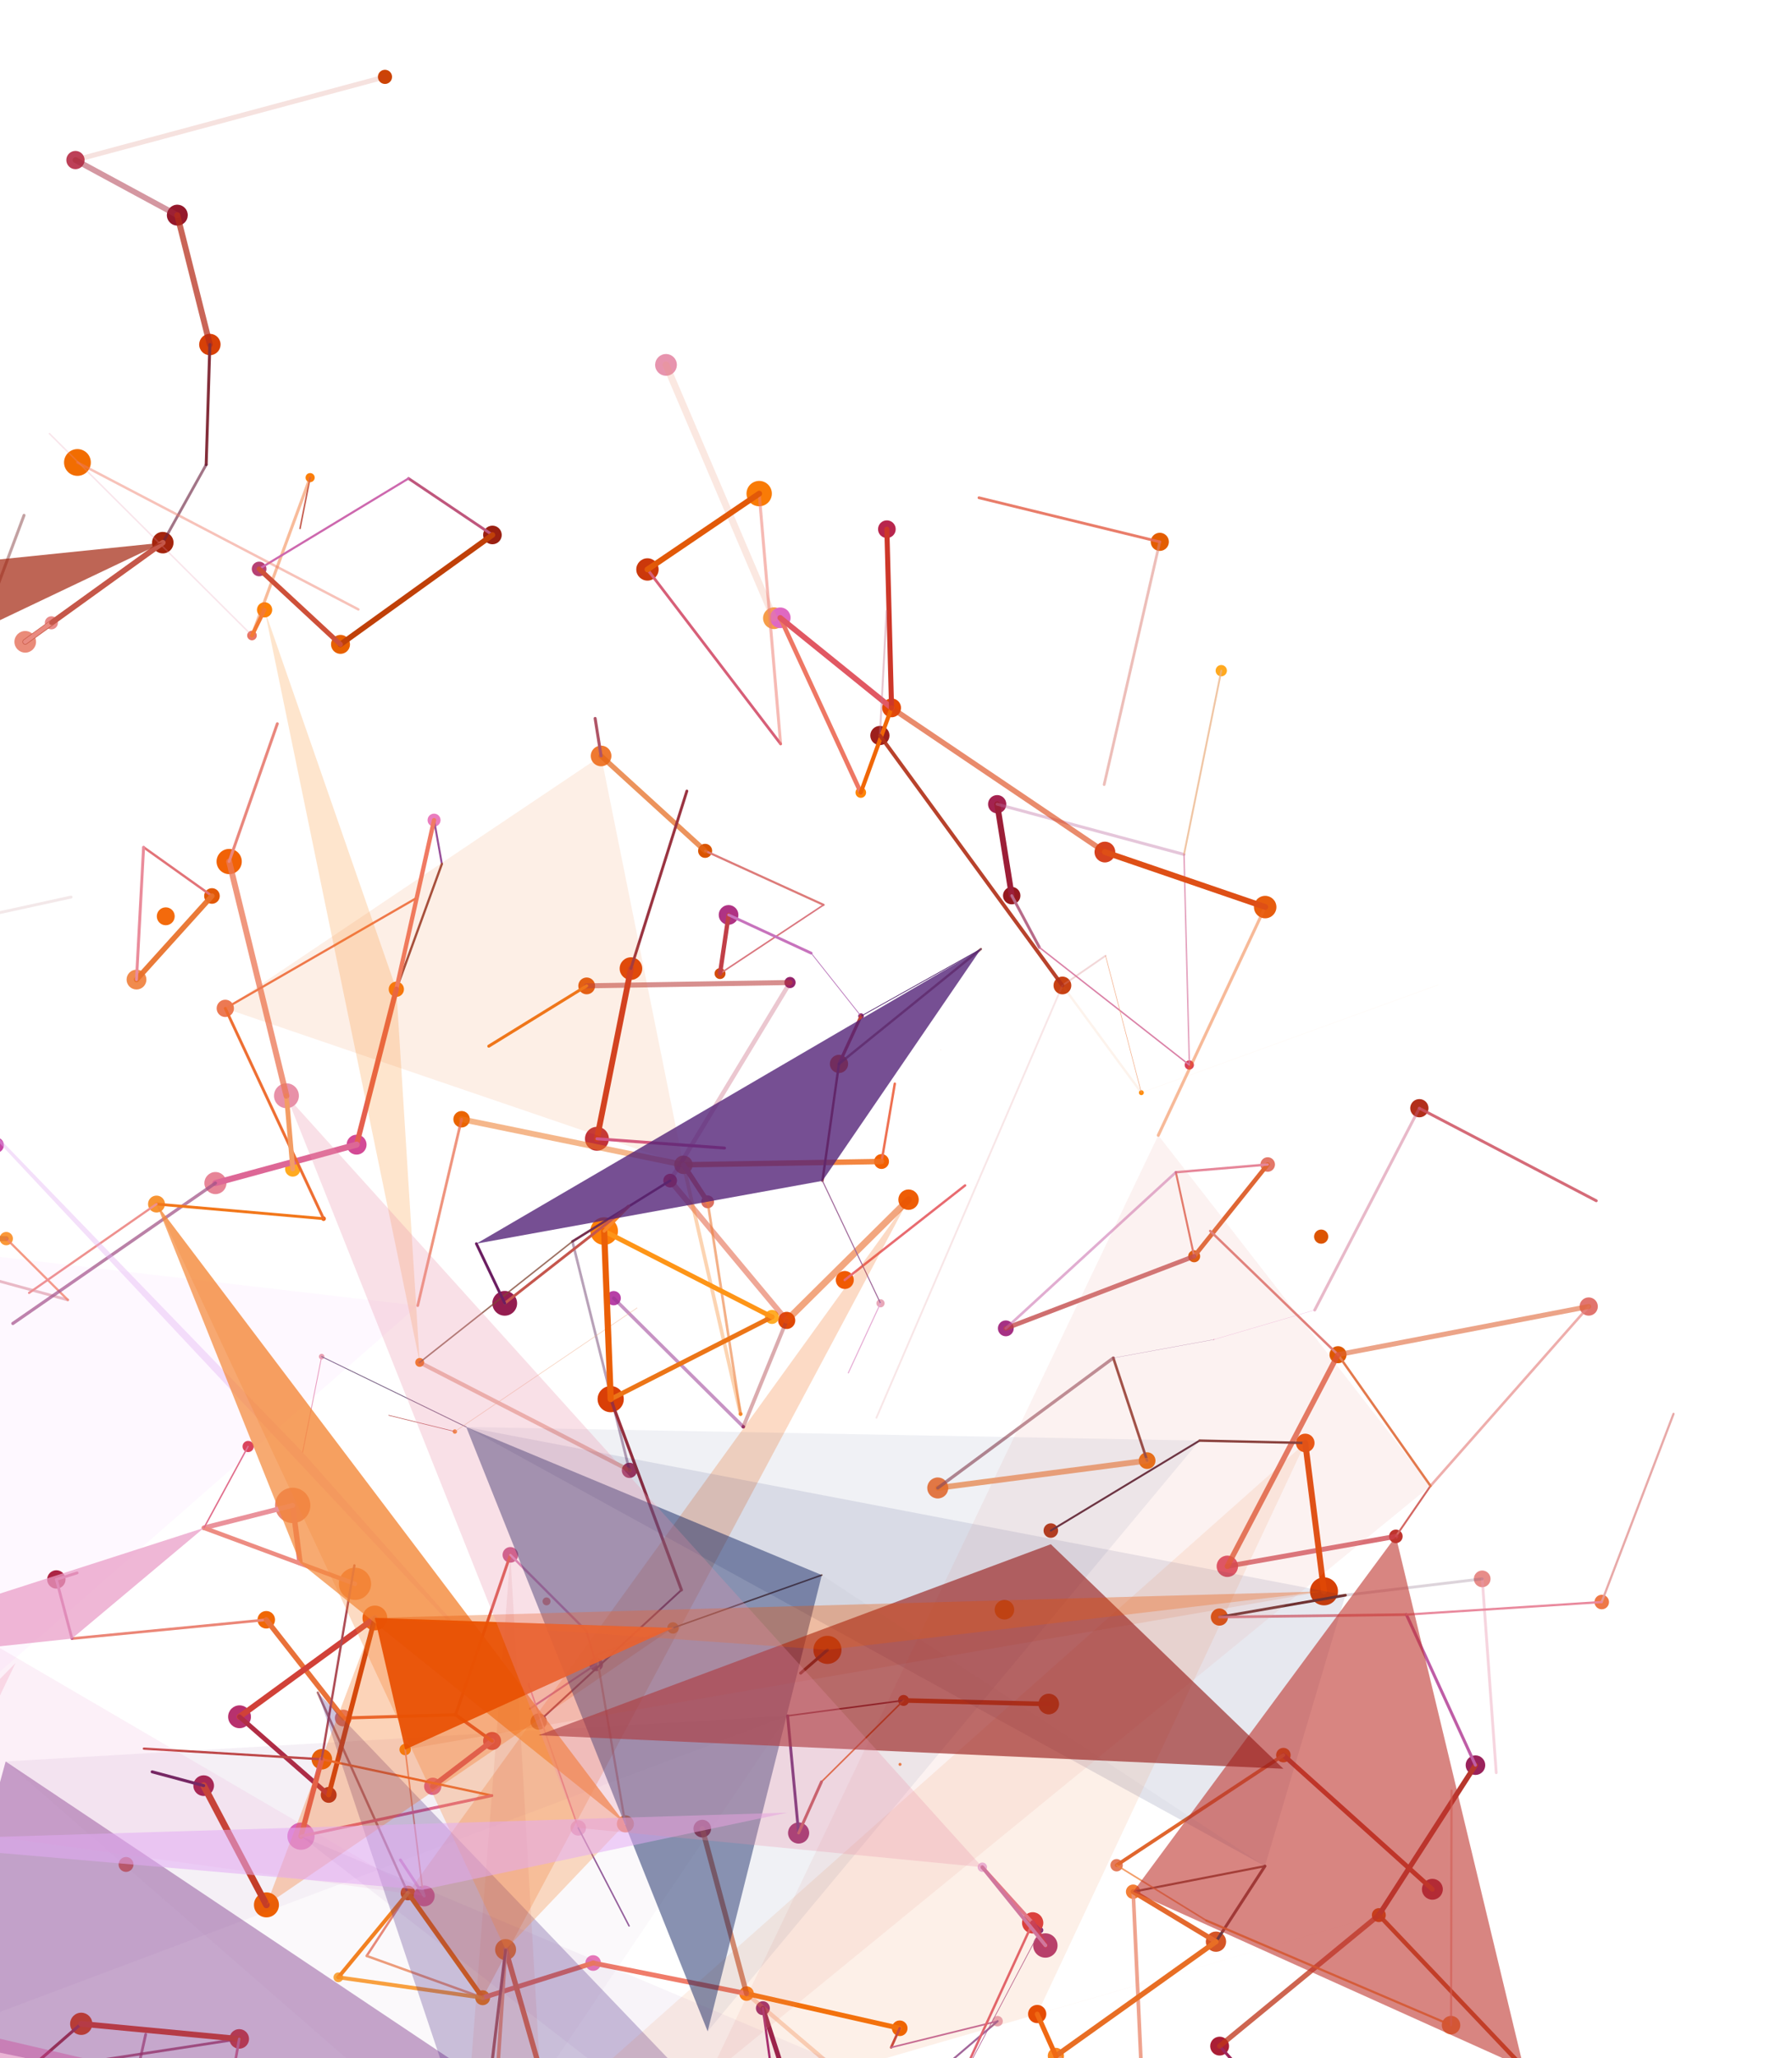 <?xml version="1.0" encoding="UTF-8"?><svg id="Layer_2" xmlns="http://www.w3.org/2000/svg" xmlns:xlink="http://www.w3.org/1999/xlink" viewBox="0 0 298.28 342.48"><defs><style>.cls-1{stroke:#f77102;stroke-width:.79px;}.cls-1,.cls-2,.cls-3,.cls-4,.cls-5,.cls-6,.cls-7,.cls-8,.cls-9,.cls-10,.cls-11,.cls-12,.cls-13,.cls-14,.cls-15,.cls-16,.cls-17,.cls-18,.cls-19,.cls-20,.cls-21,.cls-22,.cls-23,.cls-24,.cls-25,.cls-26,.cls-27,.cls-28,.cls-29,.cls-30,.cls-31,.cls-32,.cls-33,.cls-34,.cls-35,.cls-36,.cls-37,.cls-38,.cls-39,.cls-40,.cls-41,.cls-42,.cls-43,.cls-44,.cls-45,.cls-46,.cls-47,.cls-48,.cls-49,.cls-50,.cls-51,.cls-52,.cls-53,.cls-54,.cls-55,.cls-56,.cls-57,.cls-58,.cls-59,.cls-60,.cls-61,.cls-62,.cls-63,.cls-64,.cls-65,.cls-66,.cls-67,.cls-68,.cls-69,.cls-70,.cls-71,.cls-72,.cls-73,.cls-74,.cls-75,.cls-76,.cls-77,.cls-78,.cls-79,.cls-80,.cls-81,.cls-82,.cls-83,.cls-84,.cls-85,.cls-86,.cls-87,.cls-88,.cls-89,.cls-90,.cls-91,.cls-92,.cls-93,.cls-94,.cls-95,.cls-96,.cls-97,.cls-98,.cls-99,.cls-100,.cls-101,.cls-102,.cls-103,.cls-104,.cls-105,.cls-106,.cls-107,.cls-108,.cls-109,.cls-110,.cls-111,.cls-112,.cls-113,.cls-114,.cls-115,.cls-116,.cls-117,.cls-118,.cls-119,.cls-120,.cls-121,.cls-122,.cls-123,.cls-124,.cls-125,.cls-126,.cls-127,.cls-128,.cls-129,.cls-130,.cls-131,.cls-132,.cls-133,.cls-134,.cls-135,.cls-136,.cls-137,.cls-138,.cls-139,.cls-140,.cls-141,.cls-142,.cls-143,.cls-144,.cls-145,.cls-146,.cls-147,.cls-148,.cls-149,.cls-150,.cls-151,.cls-152,.cls-153,.cls-154,.cls-155,.cls-156,.cls-157,.cls-158,.cls-159,.cls-160,.cls-161,.cls-162,.cls-163,.cls-164,.cls-165,.cls-166,.cls-167,.cls-168,.cls-169,.cls-170,.cls-171,.cls-172,.cls-173,.cls-174,.cls-175,.cls-176,.cls-177,.cls-178,.cls-179,.cls-180,.cls-181,.cls-182,.cls-183,.cls-184,.cls-185,.cls-186,.cls-187,.cls-188,.cls-189,.cls-190,.cls-191,.cls-192,.cls-193,.cls-194,.cls-195,.cls-196,.cls-197,.cls-198,.cls-199,.cls-200,.cls-201,.cls-202,.cls-203,.cls-204,.cls-205,.cls-206,.cls-207,.cls-208,.cls-209,.cls-210,.cls-211,.cls-212,.cls-213,.cls-214,.cls-215,.cls-216,.cls-217,.cls-218,.cls-219,.cls-220,.cls-221,.cls-222,.cls-223,.cls-224,.cls-225,.cls-226,.cls-227,.cls-228,.cls-229{fill:none;}.cls-1,.cls-2,.cls-3,.cls-4,.cls-5,.cls-6,.cls-7,.cls-8,.cls-9,.cls-10,.cls-11,.cls-12,.cls-13,.cls-14,.cls-15,.cls-16,.cls-17,.cls-18,.cls-19,.cls-20,.cls-21,.cls-22,.cls-23,.cls-24,.cls-25,.cls-26,.cls-27,.cls-28,.cls-29,.cls-30,.cls-31,.cls-32,.cls-33,.cls-34,.cls-35,.cls-36,.cls-37,.cls-38,.cls-39,.cls-40,.cls-41,.cls-42,.cls-43,.cls-44,.cls-45,.cls-46,.cls-47,.cls-48,.cls-49,.cls-50,.cls-51,.cls-52,.cls-53,.cls-54,.cls-55,.cls-56,.cls-57,.cls-58,.cls-59,.cls-60,.cls-61,.cls-62,.cls-63,.cls-64,.cls-65,.cls-66,.cls-67,.cls-68,.cls-69,.cls-70,.cls-71,.cls-72,.cls-73,.cls-74,.cls-75,.cls-76,.cls-77,.cls-78,.cls-79,.cls-80,.cls-81,.cls-82,.cls-83,.cls-84,.cls-85,.cls-86,.cls-87,.cls-88,.cls-89,.cls-90,.cls-91,.cls-92,.cls-93,.cls-94,.cls-95,.cls-96,.cls-97,.cls-98,.cls-99,.cls-100,.cls-101,.cls-102,.cls-103,.cls-104,.cls-105,.cls-106,.cls-107,.cls-108,.cls-109,.cls-110,.cls-111,.cls-112,.cls-113,.cls-114,.cls-115,.cls-116,.cls-117,.cls-118,.cls-119,.cls-120,.cls-121,.cls-122,.cls-123,.cls-124,.cls-125,.cls-126,.cls-127,.cls-128,.cls-129,.cls-130,.cls-131,.cls-132,.cls-133,.cls-134,.cls-135,.cls-136,.cls-137,.cls-138,.cls-139,.cls-140,.cls-141,.cls-142,.cls-143,.cls-144,.cls-145,.cls-146,.cls-147,.cls-148,.cls-149,.cls-150,.cls-151,.cls-152,.cls-153,.cls-154,.cls-155,.cls-156,.cls-157,.cls-158,.cls-160,.cls-161,.cls-162,.cls-163,.cls-164,.cls-165,.cls-166,.cls-167,.cls-168,.cls-169,.cls-170,.cls-171,.cls-172,.cls-173,.cls-174,.cls-175,.cls-176,.cls-177,.cls-178,.cls-179,.cls-180,.cls-181,.cls-182,.cls-183,.cls-184,.cls-185,.cls-186,.cls-187,.cls-188,.cls-189,.cls-190,.cls-191,.cls-192,.cls-193,.cls-194,.cls-195,.cls-196,.cls-197,.cls-198,.cls-199,.cls-200,.cls-201,.cls-202,.cls-203,.cls-204,.cls-205,.cls-206,.cls-207,.cls-208,.cls-209,.cls-210,.cls-211,.cls-212,.cls-213,.cls-214,.cls-215,.cls-216,.cls-217,.cls-218,.cls-219,.cls-220,.cls-221,.cls-222,.cls-223,.cls-224,.cls-225,.cls-226,.cls-227,.cls-228,.cls-229{stroke-linecap:round;}.cls-230{fill:#c74113;}.cls-231{fill:#d74007;}.cls-232{fill:#a31d45;}.cls-2{stroke:#ee7764;}.cls-2,.cls-34{stroke-width:.74px;}.cls-233{fill:#df67be;}.cls-234{fill:#d54d00;}.cls-3{stroke:rgba(233,136,156,.99);}.cls-3,.cls-113,.cls-161,.cls-198{stroke-width:.37px;}.cls-4{stroke:#c04008;}.cls-4,.cls-98{stroke-width:.92px;}.cls-5{stroke:rgba(221,133,123,.53);}.cls-5,.cls-35,.cls-71,.cls-79,.cls-139,.cls-146,.cls-147,.cls-186,.cls-207,.cls-212{stroke-width:.46px;}.cls-235{fill:#b8264d;}.cls-6{stroke:#ba413a;stroke-width:.52px;}.cls-236{fill:#ff8a0b;}.cls-7{stroke:#f06913;}.cls-7,.cls-53,.cls-226{stroke-width:.81px;}.cls-237{fill:#94182b;}.cls-8{stroke:#9e4b3e;}.cls-8,.cls-48,.cls-116,.cls-228{stroke-width:.38px;}.cls-238{fill:#941d50;}.cls-239{fill:#d6421f;}.cls-240{fill:#f97b06;}.cls-9{stroke:rgba(161,83,134,.73);}.cls-9,.cls-101{stroke-width:.53px;}.cls-10{stroke:rgba(191,53,26,.76);stroke-width:.85px;}.cls-11{stroke:rgba(169,55,63,.42);stroke-width:.62px;}.cls-12{stroke:#ea8c79;}.cls-12,.cls-83,.cls-118{stroke-width:.39px;}.cls-13{stroke:#e8683b;stroke-width:.52px;}.cls-241{fill:#d95400;}.cls-242{fill:rgba(241,95,2,.23);}.cls-243{fill:#ec7953;}.cls-244{fill:#eb8871;}.cls-14{stroke:#9f3f3b;}.cls-14,.cls-39,.cls-62,.cls-115,.cls-144,.cls-156,.cls-177,.cls-190,.cls-191{stroke-width:.4px;}.cls-15{stroke:rgba(252,150,33,.86);stroke-width:.65px;}.cls-16{stroke:rgba(129,70,53,.77);}.cls-16,.cls-31,.cls-87,.cls-105,.cls-109,.cls-150,.cls-227{stroke-width:.25px;}.cls-17{stroke:#dd7b79;}.cls-17,.cls-37,.cls-59{stroke-width:.36px;}.cls-18{stroke:rgba(236,121,87,.77);stroke-width:.98px;}.cls-19{stroke:#9d6497;}.cls-19,.cls-179{stroke-width:.17px;}.cls-20{stroke:#ec7517;}.cls-20,.cls-65,.cls-201{stroke-width:.78px;}.cls-245{fill:#98191e;}.cls-21{stroke:#7a352e;}.cls-21,.cls-166{stroke-width:.45px;}.cls-22{stroke:#d36762;}.cls-22,.cls-204{stroke-width:.32px;}.cls-23{stroke:#e57b52;stroke-width:.83px;}.cls-246{fill:#e34805;}.cls-24{stroke:rgba(94,43,95,.44);stroke-width:.43px;}.cls-25{stroke:#c85659;}.cls-25,.cls-46,.cls-47,.cls-80,.cls-136,.cls-219{stroke-width:.48px;}.cls-247{fill:#ea7787;}.cls-26{stroke:#cf3b1f;}.cls-26,.cls-152{stroke-width:.97px;}.cls-27{stroke:#e06d8b;}.cls-27,.cls-50,.cls-76{stroke-width:.24px;}.cls-28{stroke:#e7642b;}.cls-28,.cls-148{stroke-width:.26px;}.cls-248{fill:#e88a88;}.cls-249{fill:#da4059;}.cls-250{fill:#fb8723;}.cls-29{stroke:rgba(242,121,54,.5);stroke-width:.5px;}.cls-30{stroke:#e97139;stroke-width:.87px;}.cls-31{stroke:rgba(229,149,171,.24);}.cls-32{stroke:#d94806;stroke-width:.76px;}.cls-251{fill:#be342d;}.cls-33{stroke:rgba(220,69,18,.62);stroke-width:.9px;}.cls-34{stroke:#e98a80;}.cls-35{stroke:#6b1e61;}.cls-36{stroke:#c5574a;stroke-width:.73px;}.cls-37{stroke:#cd68ae;}.cls-38{stroke:#e690d0;}.cls-38,.cls-173{stroke-width:.03px;}.cls-39{stroke:#762f4e;}.cls-252{fill:#892674;}.cls-253{fill:#b7316e;}.cls-254{fill:#f05b01;}.cls-40{stroke:rgba(238,129,117,.54);}.cls-40,.cls-60,.cls-70,.cls-107,.cls-117,.cls-128,.cls-155,.cls-171,.cls-188{stroke-width:.5px;}.cls-41{stroke:rgba(149,31,79,1);stroke-width:.79px;}.cls-42{stroke:#7a1e46;}.cls-42,.cls-54{stroke-width:.32px;}.cls-255{fill:#74267a;}.cls-43{stroke:rgba(237,122,103,.46);stroke-width:.41px;}.cls-44{stroke:#e25908;stroke-width:.96px;}.cls-256{fill:rgba(239,121,48,.12);}.cls-45{stroke:rgba(149,79,93,.66);stroke-width:.53px;}.cls-257{fill:rgba(252,129,5,.2);}.cls-46{stroke:#e9877d;}.cls-258{fill:#971c19;}.cls-47{stroke:#6d2573;}.cls-48{stroke:#c34a45;}.cls-49{stroke:rgba(230,82,5,.51);}.cls-49,.cls-208{stroke-width:1.11px;}.cls-259{fill:#e8a9b9;}.cls-50{stroke:rgba(218,127,166,.73);}.cls-260{fill:#b5320d;}.cls-261{fill:#fa9839;}.cls-51{stroke:rgba(214,129,131,.32);}.cls-51,.cls-86{stroke-width:.3px;}.cls-52{stroke:#cd3729;}.cls-52,.cls-182{stroke-width:.84px;}.cls-262{fill:#e27b6e;}.cls-53{stroke:#f27d5e;}.cls-54{stroke:#622735;}.cls-55{stroke:#f68420;stroke-width:.64px;}.cls-263{fill:#fb7e08;}.cls-264{fill:#ea6400;}.cls-265{fill:#ce3d62;}.cls-266{fill:#da3f43;}.cls-56{stroke:rgba(200,91,38,.37);}.cls-56,.cls-127{stroke-width:.83px;}.cls-267{fill:#bd4058;}.cls-57{stroke:#98473d;}.cls-57,.cls-151{stroke-width:.43px;}.cls-58{stroke:#c65743;}.cls-58,.cls-214{stroke-width:.93px;}.cls-59{stroke:#7d4e48;}.cls-268{fill:#f26d01;}.cls-269{fill:#f26001;}.cls-270{fill:#f18b4d;}.cls-60{stroke:#aa383f;}.cls-271{fill:#d74106;}.cls-61{stroke:#c74a43;stroke-width:.42px;}.cls-272{fill:rgba(234,97,0,.09);}.cls-62{stroke:rgba(129,60,51,.73);}.cls-63{stroke:#f07a63;stroke-width:.71px;}.cls-273{fill:#d55526;}.cls-64{stroke:#be67b2;}.cls-64,.cls-189,.cls-224{stroke-width:.33px;}.cls-274{fill:#a53084;}.cls-65{stroke:#b12d44;}.cls-275{fill:#a71d37;}.cls-66{stroke:#e48fd2;}.cls-66,.cls-78,.cls-168,.cls-187{stroke-width:.47px;}.cls-67{stroke:rgba(208,84,52,.41);}.cls-67,.cls-215{stroke-width:.68px;}.cls-68{stroke:rgba(233,113,42,.93);}.cls-68,.cls-97{stroke-width:.89px;}.cls-276{fill:#ad395f;}.cls-69{stroke:#fe9517;stroke-width:.8px;}.cls-277{fill:#eb5203;}.cls-70{stroke:rgba(191,113,162,.4);}.cls-278{fill:#fd7f08;}.cls-279{fill:#f78126;}.cls-71{stroke:#c5564d;}.cls-72{stroke:#a83462;stroke-width:.51px;}.cls-73{stroke:#a2669a;stroke-width:.33px;}.cls-74{stroke:rgba(238,152,123,.23);stroke-width:1.15px;}.cls-280{fill:#e878ba;}.cls-75{stroke:#ed8c82;stroke-width:.72px;}.cls-281{fill:rgba(232,144,168,.28);}.cls-282{fill:#b740a7;}.cls-283{fill:#95191f;}.cls-76{stroke:rgba(218,127,166,.99);}.cls-284{fill:#dc5402;}.cls-77{stroke:rgba(177,48,23,.91);stroke-width:.62px;}.cls-285{fill:#da4209;}.cls-78{stroke:#b76b89;}.cls-286{fill:#9c1f1c;}.cls-287{fill:#fbaa3f;}.cls-79{stroke:rgba(230,109,88,.89);}.cls-288{fill:#ee7847;}.cls-289{fill:rgba(242,99,0,.28);}.cls-80{stroke:rgba(206,82,97,.85);}.cls-290{fill:rgba(9,30,94,.03);}.cls-291{fill:rgba(15,29,93,.06);}.cls-81{stroke:rgba(237,117,34,.52);}.cls-81,.cls-217{stroke-width:.95px;}.cls-82{stroke:rgba(243,177,126,.07);}.cls-82,.cls-89,.cls-225{stroke-width:.09px;}.cls-292{fill:#e8a1ac;}.cls-83{stroke:rgba(157,66,66,.7);}.cls-84{stroke:rgba(247,139,46,.37);stroke-width:.6px;}.cls-293{fill:#e37768;}.cls-294{fill:rgba(204,70,150,.41);}.cls-85{stroke:#eb8677;}.cls-85,.cls-111,.cls-181{stroke-width:.44px;}.cls-86{stroke:rgba(215,107,114,.17);}.cls-295{fill:#f9811a;}.cls-296{fill:#f06600;}.cls-297{fill:#f67e3c;}.cls-298{fill:#cb380b;}.cls-299{fill:#f38837;}.cls-300{fill:#a42350;}.cls-301{fill:#c747a6;}.cls-87{stroke:#f2a57e;}.cls-88{stroke:rgba(236,180,137,.77);stroke-width:.31px;}.cls-89{stroke:#e989a6;}.cls-90{stroke:#bd5757;}.cls-90,.cls-133{stroke-width:.1px;}.cls-91{stroke:rgba(242,120,53,.29);stroke-width:.7px;}.cls-92{stroke:rgba(199,98,167,.52);stroke-width:.44px;}.cls-302{fill:#f36a0c;}.cls-93{stroke:#d05689;}.cls-93,.cls-143,.cls-180{stroke-width:.5px;}.cls-303{fill:#a31d41;}.cls-94{stroke:#f39d64;stroke-width:.8px;}.cls-95{stroke:rgba(247,137,50,.86);}.cls-95,.cls-100,.cls-195,.cls-200{stroke-width:.37px;}.cls-96{stroke:rgba(187,63,61,.58);stroke-width:.84px;}.cls-97{stroke:rgba(220,82,52,.8);}.cls-98{stroke:rgba(221,69,33,.47);}.cls-304{fill:rgba(215,65,6,.11);}.cls-99{stroke:#e17a94;stroke-width:.57px;}.cls-100{stroke:rgba(238,146,131,.57);}.cls-305{fill:#e25c11;}.cls-306{fill:#e9b6e5;}.cls-307{fill:rgba(116,41,131,.03);}.cls-308{fill:#ef9873;}.cls-101{stroke:#f98729;}.cls-309{fill:#f06704;}.cls-310{fill:rgba(190,52,45,.6);}.cls-102{stroke:rgba(168,44,65,.49);}.cls-102,.cls-132{stroke-width:.95px;}.cls-311{fill:#ef7d44;}.cls-312{fill:#db5500;}.cls-313{fill:rgba(12,29,90,.1);}.cls-103{stroke:#785f83;}.cls-103,.cls-157{stroke-width:.14px;}.cls-314{fill:#ec7e59;}.cls-104{stroke:#e97646;stroke-width:.87px;}.cls-105{stroke:#845334;}.cls-315{fill:rgba(243,136,55,.71);}.cls-316{fill:rgba(233,154,152,.13);}.cls-106{stroke:rgba(200,77,28,.62);}.cls-106,.cls-192{stroke-width:.86px;}.cls-317{fill:#9a2011;}.cls-318{fill:#9a225b;}.cls-107{stroke:rgba(171,87,86,.94);}.cls-319{fill:#df4805;}.cls-320{fill:#c65082;}.cls-108{stroke:rgba(234,111,81,.74);stroke-width:.45px;}.cls-109{stroke:rgba(195,86,71,.96);}.cls-110{stroke:rgba(192,66,66,.76);stroke-width:.77px;}.cls-321{fill:#ff8d0c;}.cls-111{stroke:#de7c95;}.cls-322{fill:#e35d00;}.cls-112{stroke:rgba(237,147,121,.84);stroke-width:.61px;}.cls-113{stroke:rgba(229,158,157,.88);}.cls-114{stroke:#f2a181;}.cls-114,.cls-210{stroke-width:.6px;}.cls-115{stroke:#e68699;}.cls-116{stroke:#ec6c33;}.cls-117{stroke:rgba(238,103,30,.45);}.cls-118{stroke:#d584b8;}.cls-323{fill:#e890a8;}.cls-119{stroke:#f4730d;}.cls-119,.cls-131{stroke-width:.82px;}.cls-324{fill:rgba(228,179,244,.4);}.cls-325{fill:#e993b7;}.cls-120{stroke:#f09a80;}.cls-120,.cls-196{stroke-width:.26px;}.cls-121{stroke:rgba(196,65,46,.15);}.cls-121,.cls-222{stroke-width:.82px;}.cls-326{fill:#aa1e35;}.cls-122{stroke:rgba(240,158,122,.99);}.cls-122,.cls-129,.cls-216{stroke-width:.4px;}.cls-327{fill:#f16206;}.cls-123{stroke:rgba(241,115,35,.86);}.cls-123,.cls-172{stroke-width:.9px;}.cls-124{stroke:rgba(236,127,59,.61);stroke-width:.43px;}.cls-328{fill:rgba(226,171,244,.53);}.cls-125{stroke:#e66660;}.cls-125,.cls-184,.cls-209{stroke-width:.87px;}.cls-126{stroke:#842f3b;}.cls-126,.cls-138,.cls-145,.cls-197{stroke-width:.49px;}.cls-127{stroke:rgba(223,102,55,.59);}.cls-128{stroke:#9b303d;}.cls-129{stroke:#e07e79;}.cls-329{fill:#e47a59;}.cls-130{stroke:#50216d;}.cls-130,.cls-193{stroke-width:.12px;}.cls-330{fill:#772982;}.cls-131{stroke:#ce5039;}.cls-331{fill:#e64b04;}.cls-132{stroke:rgba(242,117,36,.62);}.cls-332{fill:#ea816f;}.cls-133{stroke:rgba(239,172,139,.58);}.cls-134{stroke:#a32a77;stroke-width:.38px;}.cls-135{stroke:rgba(227,103,15,.08);stroke-width:.39px;}.cls-136{stroke:rgba(203,94,130,.43);}.cls-333{fill:rgba(163,36,13,.7);}.cls-334{fill:#ac2a1b;}.cls-137{stroke:rgba(181,44,25,.73);}.cls-137,.cls-178{stroke-width:.99px;}.cls-138{stroke:#ea8c9b;}.cls-335{fill:rgba(228,155,242,.07);}.cls-336{fill:#e78597;}.cls-337{fill:#d93f07;}.cls-338{fill:rgba(203,93,95,.13);}.cls-339{fill:rgba(235,82,3,.92);}.cls-139{stroke:#c773bd;}.cls-340{fill:#e76000;}.cls-140{stroke:rgba(149,51,144,.53);stroke-width:.56px;}.cls-141{stroke:rgba(239,130,61,.77);}.cls-141,.cls-149{stroke-width:.27px;}.cls-142{stroke:#df6634;stroke-width:.73px;}.cls-143{stroke:#681d56;}.cls-144{stroke:#e16673;}.cls-341{fill:#d34b0b;}.cls-342{fill:#d34a95;}.cls-145{stroke:rgba(124,51,53,.46);}.cls-146{stroke:#bf577d;}.cls-147{stroke:#d75f78;}.cls-148{stroke:#8c3445;}.cls-343{fill:#dd5303;}.cls-344{fill:#f36f0a;}.cls-345{fill:#e8a7b8;}.cls-346{fill:#e54c05;}.cls-347{fill:rgba(233,156,198,.73);}.cls-149{stroke:#c36c9f;}.cls-348{fill:#fe9018;}.cls-349{fill:#e8a1c3;}.cls-150{stroke:#95609c;}.cls-151{stroke:rgba(229,135,131,.67);}.cls-350{clip-path:url(#clippath);}.cls-351{fill:#9a2a77;}.cls-152{stroke:#d14138;}.cls-153{stroke:#da5245;stroke-width:.48px;}.cls-154{stroke:#c86185;}.cls-154,.cls-199{stroke-width:.46px;}.cls-155{stroke:#af5466;}.cls-352{fill:#e15807;}.cls-156{stroke:#e27378;}.cls-353{fill:#dd5800;}.cls-354{fill:rgba(230,119,198,.11);}.cls-157{stroke:#e89aba;}.cls-355{fill:#ffaa20;}.cls-158{stroke:#f2771b;}.cls-158,.cls-174{stroke-width:.47px;}.cls-356{fill:#ff890a;}.cls-357{fill:#b22f1b;}.cls-358{fill:#e674b0;}.cls-359{fill:#f18745;}.cls-360{fill:#f37e36;}.cls-160{stroke:#dd6796;stroke-width:1.02px;}.cls-361{fill:#de4406;}.cls-161{stroke:#eca595;}.cls-162{stroke:#e4692e;stroke-width:.84px;}.cls-362{fill:#f05a02;}.cls-163{stroke:rgba(232,157,178,.82);}.cls-163,.cls-229{stroke-width:0px;}.cls-164{stroke:#b7372d;stroke-width:.86px;}.cls-165{stroke:#b05b92;stroke-width:.11px;}.cls-363{fill:#e1746e;}.cls-364{fill:#dc423d;}.cls-166{stroke:rgba(230,115,122,.84);}.cls-167{stroke:rgba(232,151,176,.41);}.cls-167,.cls-206{stroke-width:.47px;}.cls-365{fill:#e78c89;}.cls-366{fill:#fe8507;}.cls-367{fill:rgba(240,91,1,.26);}.cls-168{stroke:#9a3441;}.cls-169{stroke:#9c1e37;}.cls-169,.cls-221{stroke-width:.97px;}.cls-368{fill:rgba(116,41,131,.04);}.cls-170{stroke:#e56d90;}.cls-170,.cls-220{stroke-width:.49px;}.cls-369{fill:#a3240d;}.cls-370{fill:#9c2565;}.cls-171{stroke:#ef7618;}.cls-371{fill:rgba(83,34,119,.79);}.cls-372{fill:#93246e;}.cls-373{fill:#fd8105;}.cls-172{stroke:#d6527e;}.cls-374{fill:#fd8202;}.cls-173{stroke:#925a96;}.cls-375{fill:#df689a;}.cls-174{stroke:rgba(237,105,43,.96);}.cls-175{stroke:#eb5f07;stroke-width:1.03px;}.cls-176{stroke:rgba(197,63,15,.92);}.cls-176,.cls-213{stroke-width:.72px;}.cls-376{fill:#f56e05;}.cls-177{stroke:#e86b70;}.cls-178{stroke:#df4705;}.cls-179{stroke:#e5aad3;}.cls-377{fill:#af3384;}.cls-180{stroke:#7e3c2d;}.cls-378{fill:#f77709;}.cls-379{fill:#ffac27;}.cls-380{fill:#94236a;}.cls-381{fill:#ee5508;}.cls-181{stroke:rgba(166,54,87,.76);}.cls-382{fill:#ed6503;}.cls-383{fill:rgba(151,28,25,.63);}.cls-182{stroke:rgba(198,62,92,.96);}.cls-183{stroke:#e0662e;stroke-width:.59px;}.cls-184{stroke:#e5604f;}.cls-185{stroke:#ea7f7c;stroke-width:.9px;}.cls-384{fill:#d84f04;}.cls-186{stroke:rgba(163,38,77,.6);}.cls-385{fill:#e97dbe;}.cls-187{stroke:#e495d1;}.cls-386{fill:#cc4305;}.cls-188{stroke:#bf5da6;}.cls-189{stroke:#bf71b3;}.cls-190{stroke:#ee7051;}.cls-387{fill:#f26300;}.cls-191{stroke:#7c3531;}.cls-388{fill:rgba(9,30,94,.45);}.cls-389{fill:rgba(243,136,55,.3);}.cls-390{fill:#ffa91f;}.cls-192{stroke:rgba(228,102,24,.7);}.cls-193{stroke:#b46cb5;}.cls-391{fill:#f69d49;}.cls-392{fill:#e84e03;}.cls-194{stroke:#ea929b;stroke-width:.81px;}.cls-195{stroke:#ee918e;}.cls-393{fill:#f17c3f;}.cls-196{stroke:#da767e;}.cls-394{fill:#b64173;}.cls-197{stroke:rgba(110,57,64,.96);}.cls-395{fill:#f15f02;}.cls-198{stroke:rgba(242,136,109,.84);}.cls-396{fill:#de4634;}.cls-199{stroke:#c76191;}.cls-397{fill:#fd8303;}.cls-398{fill:#f79433;}.cls-399{fill:#ef7930;}.cls-200{stroke:#ef784d;}.cls-201{stroke:#c03822;}.cls-400{fill:#db4c68;}.cls-401{fill:#e75d0e;}.cls-202{stroke:#974e99;stroke-width:.33px;}.cls-402{fill:rgba(235,122,160,.21);}.cls-403{fill:#e794ae;}.cls-203{stroke:#de4935;stroke-width:.55px;}.cls-404{fill:#fb8722;}.cls-405{fill:rgba(234,97,0,.07);}.cls-204{stroke:rgba(192,110,136,.39);}.cls-205{stroke:#f37a34;stroke-width:.64px;}.cls-206{stroke:rgba(121,84,113,.25);}.cls-207{stroke:rgba(106,33,62,.62);}.cls-208{stroke:#ca4022;}.cls-209{stroke:#e86e24;}.cls-210{stroke:#ce7aad;}.cls-406{fill:#e97464;}.cls-211{stroke:rgba(241,152,111,.81);stroke-width:.63px;}.cls-407{fill:#da6f5f;}.cls-408{fill:#c13338;}.cls-409{fill:#b33e75;}.cls-410{fill:#f38942;}.cls-212{stroke:rgba(192,75,90,.37);}.cls-213{stroke:#c13f47;}.cls-214{stroke:#e15863;}.cls-215{stroke:#f06606;}.cls-216{stroke:#e3794c;}.cls-411{fill:#ea8b79;}.cls-217{stroke:#e2481c;}.cls-412{fill:#df69c2;}.cls-413{fill:#e84d04;}.cls-218{stroke:#f07c6a;stroke-width:.81px;}.cls-219{stroke:rgba(153,49,62,.11);}.cls-414{fill:#d83e51;}.cls-220{stroke:#9e255b;}.cls-221{stroke:#de4f16;}.cls-415{fill:rgba(74,38,131,.28);}.cls-222{stroke:rgba(204,64,74,.75);}.cls-416{fill:#ee5d05;}.cls-223{stroke:rgba(184,50,83,.27);stroke-width:.74px;}.cls-224{stroke:#e27565;}.cls-417{fill:#ee5a04;}.cls-418{fill:rgba(102,37,125,.05);}.cls-419{fill:#eb5c00;}.cls-420{fill:rgba(116,41,131,.41);}.cls-225{stroke:#f2a77f;}.cls-226{stroke:#cb3e0f;}.cls-227{stroke:#e98ebd;}.cls-228{stroke:#ae4c55;}.cls-229{stroke:#e4abb3;}</style><clipPath id="clippath"><rect class="cls-159" x="0" y="0" width="298.28" height="342.48"/></clipPath></defs><g id="Layer_1-2"><g class="cls-350"><path class="cls-314" d="M19.74,310.22c0,.69,.56,1.24,1.24,1.24s1.24-.56,1.24-1.24-.56-1.24-1.24-1.24-1.24,.56-1.24,1.24Z"/><circle class="cls-301" cx="-.66" cy="190.54" r="1.29" transform="translate(-22.98 1.31) rotate(-6.93)"/><circle class="cls-284" cx="219.91" cy="205.76" r="1.18"/><circle class="cls-282" cx="102.15" cy="216" r="1.19"/><path class="cls-255" d="M123.44,237.4c0,.15,.12,.28,.28,.28s.28-.12,.28-.28-.12-.28-.28-.28-.28,.12-.28,.28Z"/><circle class="cls-380" cx="131.5" cy="163.48" r=".93"/><circle class="cls-319" cx="130.95" cy="219.7" r="1.43" transform="translate(-56.98 46.21) rotate(-16.49)"/><circle class="cls-305" cx="97.65" cy="164.03" r="1.4" transform="translate(-82.91 225.99) rotate(-78.17)"/><path class="cls-297" d="M149.56,293.57c0,.14,.11,.25,.25,.25s.25-.11,.25-.25-.11-.25-.25-.25-.25,.11-.25,.25Z"/><circle class="cls-364" cx="111.55" cy="196.44" r="1.14"/><circle class="cls-416" cx="151.23" cy="199.61" r="1.7"/><path class="cls-276" d="M103.5,244.65c0,.7,.57,1.27,1.27,1.27,.7,0,1.27-.57,1.27-1.27s-.57-1.27-1.27-1.27-1.27,.57-1.27,1.27Z"/><path class="cls-344" d="M69.12,226.69c0,.41,.33,.74,.74,.74s.74-.33,.74-.74-.33-.74-.74-.74-.74,.33-.74,.74Z"/><circle class="cls-365" cx="246.72" cy="262.7" r="1.39" transform="translate(-25.47 498.92) rotate(-87.75)"/><circle class="cls-302" cx="27.59" cy="152.46" r="1.49"/><circle class="cls-293" cx="211.01" cy="193.76" r="1.21"/><circle class="cls-312" cx="198.77" cy="209.03" r="1"/><circle class="cls-261" cx="1.04" cy="206.09" r="1.11"/><circle class="cls-274" cx="167.42" cy="221.02" r="1.32"/><circle class="cls-300" cx="165.98" cy="133.81" r="1.52"/><path class="cls-263" d="M50.86,79.47c0,.42,.34,.76,.76,.76s.76-.34,.76-.76-.34-.76-.76-.76-.76,.34-.76,.76Z"/><path class="cls-296" d="M148.46,337.48c0,.72,.58,1.3,1.3,1.3s1.3-.58,1.3-1.3-.58-1.3-1.3-1.3-1.3,.58-1.3,1.3Z"/><circle class="cls-264" cx="76.83" cy="186.23" r="1.37"/><path class="cls-390" d="M202.34,111.59c0,.52,.42,.94,.94,.94s.94-.42,.94-.94-.42-.94-.94-.94-.94,.42-.94,.94Z"/><circle class="cls-295" cx="124.27" cy="331.71" r="1.21"/><path class="cls-283" d="M166.95,149.02c0,.8,.65,1.45,1.45,1.45s1.45-.65,1.45-1.45-.65-1.45-1.45-1.45-1.45,.65-1.45,1.45Z"/><circle class="cls-359" cx="113.76" cy="193.81" r="1.54"/><path class="cls-269" d="M145.49,193.26c0,.69,.56,1.24,1.24,1.24s1.24-.56,1.24-1.24-.56-1.24-1.24-1.24-1.24,.56-1.24,1.24Z"/><circle class="cls-374" cx="167.19" cy="267.84" r="1.63"/><circle class="cls-395" cx="67.9" cy="314.97" r="1.22"/><circle class="cls-403" cx="110.86" cy="60.72" r="1.81" transform="translate(-8.3 18.54) rotate(-9.22)"/><path class="cls-397" d="M79.1,332.4c0,.69,.56,1.24,1.24,1.24s1.24-.56,1.24-1.24-.56-1.24-1.24-1.24-1.24,.56-1.24,1.24Z"/><circle class="cls-280" cx="98.73" cy="326.62" r="1.3"/><circle class="cls-357" cx="236.25" cy="184.4" r="1.52" transform="translate(-28.28 43.54) rotate(-9.94)"/><circle class="cls-245" cx="116.89" cy="304.26" r="1.47" transform="translate(-38.16 17.56) rotate(-7.39)"/><path class="cls-325" d="M201.97,222.88s.04,.08,.08,.08,.08-.04,.08-.08-.04-.08-.08-.08-.08,.04-.08,.08Z"/><circle class="cls-392" cx="202.97" cy="269.06" r="1.43"/><path class="cls-348" d="M122.95,235.28c0,.17,.14,.32,.32,.32s.32-.14,.32-.32-.14-.32-.32-.32-.32,.14-.32,.32Z"/><path class="cls-406" d="M41.14,105.74c0,.44,.36,.8,.8,.8s.8-.36,.8-.8-.36-.8-.8-.8-.8,.36-.8,.8Z"/><circle class="cls-391" cx="128.82" cy="102.86" r="1.81"/><circle class="cls-326" cx="203.01" cy="340.44" r="1.57" transform="translate(-76.48 59.38) rotate(-14.03)"/><path class="cls-249" d="M197.19,177.2c0,.43,.35,.77,.77,.77s.77-.35,.77-.77-.35-.77-.77-.77-.77,.35-.77,.77Z"/><path class="cls-407" d="M116.72,199.97c0,.59,.48,1.07,1.07,1.07s1.07-.48,1.07-1.07-.48-1.07-1.07-1.07-1.07,.48-1.07,1.07Z"/><circle class="cls-234" cx="229.51" cy="318.65" r="1.16"/><path class="cls-287" d="M55.51,329c0,.45,.36,.81,.81,.81s.81-.36,.81-.81-.36-.81-.81-.81-.81,.36-.81,.81Z"/><circle class="cls-352" cx="35.28" cy="149.08" r="1.3"/><circle class="cls-375" cx="72.03" cy="297.22" r="1.44"/><circle class="cls-318" cx="245.59" cy="293.7" r="1.63"/><path class="cls-259" d="M165.18,336.3c0,.48,.39,.87,.87,.87s.87-.39,.87-.87-.39-.87-.87-.87-.87,.39-.87,.87Z"/><circle class="cls-376" cx="190.94" cy="243.03" r="1.39"/><path class="cls-308" d="M156.6,174.68s.01,.03,.03,.03,.03-.01,.03-.03-.01-.03-.03-.03-.03,.01-.03,.03Z"/><path class="cls-288" d="M265.4,266.56c0,.67,.54,1.21,1.21,1.21s1.21-.54,1.21-1.21-.54-1.21-1.21-1.21-1.21,.54-1.21,1.21Z"/><path class="cls-373" d="M42.77,101.47c0,.7,.57,1.27,1.27,1.27s1.27-.57,1.27-1.27-.57-1.27-1.27-1.27-1.27,.57-1.27,1.27Z"/><circle class="cls-265" cx="81.91" cy="289.68" r="1.5"/><circle class="cls-385" cx="72.25" cy="136.46" r="1.08"/><path class="cls-386" d="M62.9,12.79c0,.65,.53,1.18,1.18,1.18s1.18-.53,1.18-1.18-.53-1.18-1.18-1.18-1.18,.53-1.18,1.18Z"/><circle class="cls-309" cx="44.32" cy="269.51" r="1.46"/><circle class="cls-241" cx="117.37" cy="141.57" r="1.17"/><circle class="cls-322" cx="193.05" cy="90.16" r="1.51" transform="translate(-14.93 43.88) rotate(-12.49)"/><circle class="cls-262" cx="57.14" cy="285.86" r="1.4"/><circle class="cls-275" cx="9.38" cy="262.8" r="1.53"/><circle class="cls-320" cx="84.95" cy="258.71" r="1.3"/><path class="cls-381" d="M75.53,285.32c0,.17,.13,.3,.3,.3s.3-.13,.3-.3-.13-.3-.3-.3-.3,.13-.3,.3Z"/><circle class="cls-311" cx="156.09" cy="247.58" r="1.75"/><circle class="cls-267" cx="12.56" cy="26.63" r="1.52"/><path class="cls-378" d="M64.7,164.6c0,.7,.57,1.27,1.27,1.27s1.27-.57,1.27-1.27-.57-1.27-1.27-1.27-1.27,.57-1.27,1.27Z"/><circle class="cls-342" cx="59.36" cy="190.45" r="1.66" transform="translate(-29.66 11.93) rotate(-9.19)"/><path class="cls-270" d="M21.07,162.99c0,.91,.74,1.65,1.65,1.65s1.65-.74,1.65-1.65-.74-1.65-1.65-1.65-1.65,.74-1.65,1.65Z"/><circle class="cls-387" cx="44.35" cy="316.95" r="2.08"/><path class="cls-360" d="M187.41,314.76c0,.66,.54,1.2,1.2,1.2s1.2-.54,1.2-1.2-.54-1.2-1.2-1.2-1.2,.54-1.2,1.2Z"/><circle class="cls-317" cx="81.97" cy="89.01" r="1.55" transform="translate(-18.26 21.21) rotate(-13.28)"/><path class="cls-292" d="M53.08,225.72c0,.26,.21,.46,.46,.46s.46-.21,.46-.46-.21-.46-.46-.46-.46,.21-.46,.46Z"/><circle class="cls-394" cx="43.13" cy="94.67" r="1.22"/><circle class="cls-384" cx="174.56" cy="283.53" r="1.72"/><circle class="cls-340" cx="56.67" cy="107.22" r="1.58" transform="translate(-16.44 10.46) rotate(-9.22)"/><circle class="cls-351" cx="99.23" cy="276.92" r="1.14"/><circle class="cls-399" cx="100.05" cy="125.78" r="1.72"/><circle class="cls-232" cx="33.9" cy="297.11" r="1.72"/><circle class="cls-341" cx="119.85" cy="161.99" r=".91"/><circle class="cls-273" cx="202.4" cy="323.07" r="1.69"/><circle class="cls-336" cx="35.86" cy="196.85" r="1.84"/><circle class="cls-250" cx="84.16" cy="324.39" r="1.75" transform="translate(-52.55 18.41) rotate(-9.53)"/><circle class="cls-251" cx="232.34" cy="255.63" r="1.13"/><circle class="cls-372" cx="126.98" cy="334.14" r="1.16"/><circle class="cls-412" cx="129.87" cy="102.8" r="1.72" transform="translate(-23.78 40.95) rotate(-16.44)"/><circle class="cls-237" cx="29.51" cy="35.8" r="1.74" transform="translate(-5.35 5.19) rotate(-9.22)"/><path class="cls-404" d="M174.4,342.08c0,.74,.6,1.35,1.35,1.35s1.35-.6,1.35-1.35-.6-1.35-1.35-1.35-1.35,.6-1.35,1.35Z"/><path class="cls-366" d="M142.4,131.87c0,.49,.39,.88,.88,.88s.88-.39,.88-.88-.39-.88-.88-.88-.88,.39-.88,.88Z"/><circle class="cls-285" cx="150.4" cy="282.93" r=".91"/><circle class="cls-346" cx="172.64" cy="335.11" r="1.52"/><circle class="cls-363" cx="264.44" cy="217.39" r="1.52"/><circle class="cls-353" cx="222.71" cy="225.4" r="1.42" transform="translate(-49.2 62.71) rotate(-14.45)"/><circle class="cls-247" cx="49.94" cy="260.02" r=".32"/><path class="cls-377" d="M119.63,152.23c0,.91,.74,1.64,1.64,1.64s1.64-.74,1.64-1.64-.74-1.64-1.64-1.64-1.64,.74-1.64,1.64Z"/><path class="cls-236" d="M66.49,291.1c0,.53,.43,.95,.95,.95s.95-.43,.95-.95-.43-.95-.95-.95-.95,.43-.95,.95Z"/><circle class="cls-400" cx="204.29" cy="260.61" r="1.78"/><circle class="cls-246" cx="148.4" cy="117.79" r="1.57" transform="translate(-16.95 25.29) rotate(-9.22)"/><circle class="cls-332" cx="90.97" cy="266.45" r=".66"/><circle class="cls-244" cx="48.72" cy="250.48" r="2.94"/><circle class="cls-370" cx="132.93" cy="304.99" r="1.76"/><circle class="cls-231" cx="34.93" cy="57.32" r="1.78" transform="translate(-8.73 6.34) rotate(-9.22)"/><circle class="cls-235" cx="147.62" cy="88.05" r="1.47"/><circle class="cls-239" cx="183.91" cy="141.77" r="1.73"/><circle class="cls-331" cx="13.5" cy="336.74" r="1.85" transform="translate(-53.76 6.51) rotate(-9.22)"/><circle class="cls-396" cx="39.82" cy="339.25" r="1.63"/><path class="cls-279" d="M75.34,238.19c0,.2,.17,.37,.37,.37s.37-.17,.37-.37-.17-.37-.37-.37-.37,.17-.37,.37Z"/><circle class="cls-358" cx="70.61" cy="315.46" r="1.74"/><circle class="cls-401" cx="210.6" cy="150.91" r="1.87" transform="translate(-26.91 47.39) rotate(-12.07)"/><circle class="cls-393" cx="59.09" cy="263.53" r="2.68" transform="translate(-35.31 10.49) rotate(-7.82)"/><circle class="cls-362" cx="140.6" cy="212.98" r="1.5" transform="translate(-21.2 15.63) rotate(-5.92)"/><path class="cls-398" d="M24.64,200.34c0,.78,.63,1.41,1.41,1.41s1.41-.63,1.41-1.41-.63-1.41-1.41-1.41-1.41,.63-1.41,1.41Z"/><circle class="cls-343" cx="213.62" cy="292.03" r="1.21"/><circle class="cls-260" cx="174.91" cy="254.67" r="1.21"/><circle class="cls-419" cx="139.65" cy="177.02" r="1.52"/><circle class="cls-356" cx="112.01" cy="270.87" r=".95"/><circle class="cls-303" cx="238.42" cy="314.35" r="1.74"/><path class="cls-252" d="M142.85,169.07c0,.26,.21,.47,.47,.47s.47-.21,.47-.47-.21-.47-.47-.47-.47,.21-.47,.47Z"/><circle class="cls-411" cx="4.2" cy="106.79" r="1.8"/><circle class="cls-329" cx="185.86" cy="310.35" r="1.03"/><path class="cls-417" d="M53.48,202.77c0,.21,.17,.38,.38,.38s.38-.17,.38-.38-.17-.38-.38-.38-.38,.17-.38,.38Z"/><path class="cls-414" d="M40.37,240.68c0,.51,.41,.93,.93,.93s.93-.41,.93-.93-.41-.93-.93-.93-.93,.41-.93,.93Z"/><circle class="cls-243" cx="37.5" cy="167.78" r="1.44"/><circle class="cls-299" cx="104.08" cy="303.47" r="1.42" transform="translate(-67.15 32.17) rotate(-13.33)"/><circle class="cls-413" cx="217.26" cy="240.09" r="1.55"/><circle class="cls-369" cx="27.1" cy="90.29" r="1.79" transform="translate(-20.02 8.64) rotate(-13.28)"/><path class="cls-345" d="M145.88,216.85c0,.37,.3,.68,.68,.68s.68-.3,.68-.68-.3-.68-.68-.68-.68,.3-.68,.68Z"/><circle class="cls-271" cx="220.38" cy="264.78" r="2.33"/><circle class="cls-361" cx="105.02" cy="161.16" r="1.88"/><circle class="cls-408" cx="99.36" cy="189.48" r="1.99"/><path class="cls-248" d="M7.46,103.63c0,.6,.49,1.09,1.09,1.09s1.09-.49,1.09-1.09-.49-1.09-1.09-1.09-1.09,.49-1.09,1.09Z"/><circle class="cls-298" cx="107.77" cy="94.75" r="1.86"/><circle class="cls-253" cx="39.87" cy="285.65" r="1.9"/><circle class="cls-277" cx="62.4" cy="269.21" r="2.06"/><circle class="cls-410" cx="241.53" cy="336.96" r="1.54"/><circle class="cls-355" cx="48.73" cy="194.5" r="1.28"/><circle class="cls-240" cx="126.37" cy="82.13" r="2.11" transform="translate(10.54 178.56) rotate(-72.8)"/><circle class="cls-323" cx="47.68" cy="182.32" r="2.07"/><circle class="cls-334" cx="54.71" cy="298.65" r="1.32"/><circle class="cls-258" cx="89.66" cy="286.45" r="1.36" transform="translate(-44.83 18.11) rotate(-9.24)"/><path class="cls-379" d="M127.32,219.12c0,.65,.52,1.17,1.17,1.17s1.17-.52,1.17-1.17-.52-1.17-1.17-1.17-1.17,.52-1.17,1.17Z"/><circle class="cls-337" cx="101.65" cy="232.8" r="2.18"/><circle class="cls-327" cx="38.14" cy="143.35" r="2.1" transform="translate(-22.47 7.96) rotate(-9.22)"/><circle class="cls-278" cx="100.56" cy="204.84" r="2.3"/><path class="cls-330" d="M172.7,321.16c0,.26,.21,.48,.48,.48s.48-.21,.48-.48-.21-.48-.48-.48-.48,.21-.48,.48Z"/><circle class="cls-266" cx="171.89" cy="319.94" r="1.77"/><path class="cls-321" d="M189.57,181.81c0,.23,.18,.41,.41,.41s.41-.18,.41-.41-.18-.41-.41-.41-.41,.18-.41,.41Z"/><circle class="cls-382" cx="53.55" cy="292.72" r="1.71" transform="translate(-61.49 18.28) rotate(-12.38)"/><circle class="cls-238" cx="84.02" cy="216.85" r="2.06" transform="translate(-25.45 11.67) rotate(-6.9)"/><circle class="cls-233" cx="50.1" cy="305.52" r="2.26"/><path class="cls-306" d="M162.73,310.68c0,.43,.35,.78,.78,.78s.78-.35,.78-.78-.35-.78-.78-.78-.78,.35-.78,.78Z"/><circle class="cls-409" cx="174.02" cy="323.69" r="2.03" transform="translate(-25.15 14.84) rotate(-4.55)"/><circle class="cls-254" cx="137.73" cy="274.52" r="2.34"/><circle class="cls-286" cx="146.46" cy="122.38" r="1.6"/><circle class="cls-230" cx="176.84" cy="163.97" r="1.48"/><circle class="cls-349" cx="96.25" cy="304.14" r="1.29"/><circle class="cls-268" cx="12.89" cy="76.95" r="2.23"/><line class="cls-140" x1="102.15" y1="216" x2="123.72" y2="237.4"/><line class="cls-11" x1="123.72" y1="237.4" x2="130.95" y2="219.7"/><line class="cls-96" x1="131.5" y1="163.48" x2="97.65" y2="164.03"/><line class="cls-171" x1="81.36" y1="174.07" x2="97.65" y2="164.03"/><line class="cls-223" x1="131.5" y1="163.48" x2="111.55" y2="196.44"/><line class="cls-98" x1="111.55" y1="196.44" x2="130.95" y2="219.7"/><line class="cls-49" x1="130.95" y1="219.7" x2="151.23" y2="199.61"/><line class="cls-159" x1="30.28" y1="145.74" x2="8.5" y2="115.53"/><line class="cls-39" x1="95.28" y1="206.56" x2="111.55" y2="196.44"/><line class="cls-212" x1="-27.96" y1="205.56" x2="11.29" y2="216.29"/><line class="cls-24" x1="104.77" y1="244.65" x2="95.28" y2="206.56"/><line class="cls-16" x1="95.28" y1="206.56" x2="69.86" y2="226.69"/><line class="cls-67" x1="104.77" y1="244.65" x2="69.86" y2="226.69"/><line class="cls-159" x1="204.34" y1="271.33" x2="200.62" y2="229.87"/><line class="cls-198" x1="11.29" y1="216.29" x2="1.04" y2="206.09"/><line class="cls-167" x1="246.72" y1="262.7" x2="249.05" y2="294.96"/><line class="cls-56" x1="-27.96" y1="205.56" x2="1.04" y2="206.09"/><line class="cls-109" x1="49.94" y1="87.93" x2="51.62" y2="79.47"/><line class="cls-142" x1="211.01" y1="193.76" x2="198.77" y2="209.03"/><line class="cls-115" x1="211.01" y1="193.76" x2="195.72" y2="195.05"/><line class="cls-224" x1="198.77" y1="209.03" x2="195.72" y2="195.05"/><line class="cls-110" x1="167.42" y1="221.02" x2="198.77" y2="209.03"/><line class="cls-92" x1="167.42" y1="221.02" x2="195.72" y2="195.05"/><line class="cls-91" x1="144.69" y1="349.09" x2="124.27" y2="331.71"/><line class="cls-169" x1="165.98" y1="133.81" x2="168.41" y2="149.02"/><line class="cls-119" x1="149.76" y1="337.48" x2="124.27" y2="331.71"/><line class="cls-206" x1="246.72" y1="262.7" x2="223.95" y2="265.42"/><line class="cls-12" x1="61.03" y1="325.44" x2="67.9" y2="314.97"/><line class="cls-145" x1="4" y1="85.74" x2="-10.2" y2="123.67"/><line class="cls-81" x1="76.83" y1="186.23" x2="113.76" y2="193.81"/><line class="cls-122" x1="61.03" y1="325.44" x2="80.34" y2="332.4"/><line class="cls-186" x1="24.25" y1="338.49" x2="19.58" y2="359.47"/><line class="cls-70" x1="165.98" y1="133.81" x2="197.08" y2="142.17"/><line class="cls-190" x1="146.74" y1="193.26" x2="148.94" y2="180.31"/><line class="cls-123" x1="146.74" y1="193.26" x2="113.76" y2="193.81"/><line class="cls-83" x1="52.89" y1="281.62" x2="67.9" y2="314.97"/><line class="cls-218" x1="98.73" y1="326.62" x2="124.27" y2="331.71"/><line class="cls-108" x1="76.83" y1="186.23" x2="69.53" y2="217.24"/><line class="cls-61" x1="148.33" y1="340.67" x2="149.76" y2="337.48"/><line class="cls-29" x1="41.94" y1="105.74" x2="51.62" y2="79.47"/><line class="cls-159" x1="52.89" y1="281.62" x2="78.83" y2="267.56"/><line class="cls-88" x1="203.29" y1="111.59" x2="197.08" y2="142.17"/><line class="cls-159" x1="8.23" y1="72.15" x2="4" y2="85.74"/><line class="cls-106" x1="116.89" y1="304.26" x2="124.27" y2="331.71"/><line class="cls-1" x1="67.9" y1="314.97" x2="80.34" y2="332.4"/><line class="cls-53" x1="98.73" y1="326.62" x2="80.34" y2="332.4"/><line class="cls-84" x1="123.27" y1="235.28" x2="113.76" y2="193.81"/><line class="cls-80" x1="236.25" y1="184.4" x2="265.7" y2="199.79"/><line class="cls-78" x1="168.41" y1="149.02" x2="173.02" y2="157.65"/><line class="cls-74" x1="110.86" y1="60.72" x2="128.82" y2="102.86"/><line class="cls-23" x1="117.79" y1="199.97" x2="113.76" y2="193.81"/><line class="cls-21" x1="223.95" y1="265.42" x2="202.97" y2="269.06"/><line class="cls-55" x1="56.32" y1="329" x2="67.9" y2="314.97"/><line class="cls-159" x1="265.7" y1="199.79" x2="278.56" y2="235.25"/><line class="cls-31" x1="8.23" y1="72.15" x2="41.94" y2="105.74"/><line class="cls-159" x1=".94" y1="293.09" x2="-37.6" y2="311.08"/><line class="cls-15" x1="56.32" y1="329" x2="80.34" y2="332.4"/><line class="cls-50" x1="197.97" y1="177.2" x2="197.08" y2="142.17"/><line class="cls-159" x1="-22.59" y1="238.52" x2="6.87" y2="244.03"/><line class="cls-136" x1="236.25" y1="184.4" x2="218.84" y2="217.97"/><line class="cls-124" x1="117.79" y1="199.97" x2="123.27" y2="235.28"/><line class="cls-159" x1="223.95" y1="265.42" x2="234.1" y2="268.65"/><line class="cls-220" x1="203.01" y1="340.44" x2="221.55" y2="361.15"/><line class="cls-38" x1="202.06" y1="222.88" x2="218.84" y2="217.97"/><line class="cls-10" x1="203.01" y1="340.44" x2="229.51" y2="318.65"/><line class="cls-159" x1="243.23" y1="242.39" x2="234.1" y2="268.65"/><line class="cls-149" x1="166.05" y1="336.3" x2="148.33" y2="340.67"/><line class="cls-173" x1="185.31" y1="225.95" x2="202.06" y2="222.88"/><line class="cls-166" x1="202.97" y1="269.06" x2="234.1" y2="268.65"/><line class="cls-76" x1="197.97" y1="177.2" x2="173.02" y2="157.65"/><line class="cls-159" x1="6.87" y1="244.03" x2="11.98" y2="272.64"/><line class="cls-159" x1="183.79" y1="130.54" x2="197.08" y2="142.17"/><line class="cls-205" x1="41.94" y1="105.74" x2="44.04" y2="101.47"/><line class="cls-164" x1="245.59" y1="293.7" x2="229.51" y2="318.65"/><line class="cls-176" x1="253.6" y1="344.02" x2="229.51" y2="318.65"/><line class="cls-113" x1="266.6" y1="266.56" x2="278.56" y2="235.25"/><line class="cls-229" x1="156.62" y1="174.68" x2="173.02" y2="157.65"/><line class="cls-188" x1="245.59" y1="293.7" x2="234.1" y2="268.65"/><line class="cls-156" x1="35.28" y1="149.08" x2="23.9" y2="140.97"/><line class="cls-57" x1="185.31" y1="225.95" x2="190.94" y2="243.03"/><line class="cls-159" x1="-7.42" y1="147.24" x2="23.9" y2="140.97"/><line class="cls-3" x1="266.6" y1="266.56" x2="234.1" y2="268.65"/><line class="cls-202" x1="73.55" y1="143.75" x2="72.25" y2="136.46"/><line class="cls-172" x1="72.03" y1="297.22" x2="81.91" y2="289.68"/><line class="cls-132" x1="156.09" y1="247.58" x2="190.94" y2="243.03"/><line class="cls-45" x1="156.09" y1="247.58" x2="185.31" y2="225.95"/><line class="cls-8" x1="73.55" y1="143.75" x2="65.97" y2="164.6"/><line class="cls-85" x1="44.32" y1="269.51" x2="11.98" y2="272.64"/><line class="cls-5" x1="193.05" y1="90.16" x2="183.79" y2="130.54"/><line class="cls-30" x1="57.14" y1="285.86" x2="44.32" y2="269.51"/><line class="cls-163" x1="156.62" y1="174.68" x2="137.09" y2="150.56"/><line class="cls-203" x1="81.91" y1="289.68" x2="75.83" y2="285.32"/><line class="cls-68" x1="35.28" y1="149.08" x2="22.72" y2="162.99"/><line class="cls-73" x1="166.05" y1="336.3" x2="151.29" y2="348.91"/><line class="cls-121" x1="12.56" y1="26.63" x2="64.09" y2="12.79"/><line class="cls-199" x1="9.38" y1="262.8" x2="11.98" y2="272.64"/><line class="cls-63" x1="72.25" y1="136.46" x2="65.97" y2="164.6"/><line class="cls-17" x1="117.37" y1="141.57" x2="137.09" y2="150.56"/><line class="cls-13" x1="57.14" y1="285.86" x2="75.83" y2="285.32"/><line class="cls-138" x1="22.72" y1="162.99" x2="23.9" y2="140.97"/><line class="cls-153" x1="84.95" y1="258.71" x2="75.83" y2="285.32"/><line class="cls-79" x1="193.05" y1="90.16" x2="162.95" y2="82.82"/><line class="cls-159" x1="11.98" y1="272.64" x2="12.84" y2="261.71"/><line class="cls-59" x1="188.62" y1="314.76" x2="210.55" y2="310.5"/><line class="cls-154" x1="9.38" y1="262.8" x2="12.84" y2="261.71"/><line class="cls-184" x1="59.36" y1="190.45" x2="65.97" y2="164.6"/><line class="cls-192" x1="117.37" y1="141.57" x2="100.05" y2="125.78"/><line class="cls-118" x1="84.95" y1="258.71" x2="97.59" y2="271.36"/><line class="cls-146" x1="81.97" y1="89.01" x2="68" y2="79.61"/><line class="cls-112" x1="190.27" y1="350.64" x2="188.62" y2="314.76"/><line class="cls-157" x1="53.54" y1="225.72" x2="50.37" y2="241.63"/><line class="cls-197" x1="210.55" y1="310.5" x2="202.4" y2="323.07"/><line class="cls-37" x1="43.13" y1="94.67" x2="68" y2="79.61"/><line class="cls-196" x1="119.85" y1="161.99" x2="137.09" y2="150.56"/><line class="cls-4" x1="81.97" y1="89.01" x2="56.67" y2="107.22"/><line class="cls-159" x1="77.6" y1="237.43" x2="50.37" y2="241.63"/><line class="cls-208" x1="33.9" y1="297.11" x2="44.35" y2="316.95"/><line class="cls-102" x1="12.56" y1="26.63" x2="29.51" y2="35.8"/><line class="cls-160" x1="35.86" y1="196.85" x2="59.36" y2="190.45"/><line class="cls-131" x1="43.13" y1="94.67" x2="56.67" y2="107.22"/><line class="cls-162" x1="188.62" y1="314.76" x2="202.4" y2="323.07"/><line class="cls-103" x1="53.54" y1="225.72" x2="77.6" y2="237.43"/><line class="cls-189" x1="99.23" y1="276.92" x2="97.59" y2="271.36"/><line class="cls-159" x1="25.33" y1="294.81" x2="12.84" y2="261.71"/><line class="cls-159" x1="88.19" y1="284.32" x2="97.59" y2="271.36"/><line class="cls-64" x1="99.23" y1="276.92" x2="88.19" y2="284.32"/><line class="cls-104" x1="89.87" y1="344.33" x2="84.16" y2="324.39"/><line class="cls-211" x1="190.27" y1="350.64" x2="175.75" y2="342.08"/><line class="cls-155" x1="99.06" y1="119.54" x2="100.05" y2="125.78"/><line class="cls-143" x1="25.33" y1="294.81" x2="33.9" y2="297.11"/><line class="cls-32" x1="174.56" y1="283.53" x2="150.4" y2="282.93"/><line class="cls-209" x1="202.4" y1="323.07" x2="175.75" y2="342.08"/><line class="cls-22" x1="232.34" y1="255.63" x2="238.11" y2="247.24"/><line class="cls-159" x1="106.04" y1="217.62" x2="77.6" y2="237.43"/><line class="cls-159" x1="2.14" y1="220.21" x2="-25.08" y2="206.22"/><line class="cls-9" x1="35.86" y1="196.85" x2="2.14" y2="220.21"/><line class="cls-2" x1="129.87" y1="102.8" x2="143.28" y2="131.87"/><line class="cls-114" x1="81.99" y1="357.14" x2="84.16" y2="324.39"/><line class="cls-148" x1="131.1" y1="285.49" x2="150.4" y2="282.93"/><line class="cls-7" x1="172.64" y1="335.11" x2="175.75" y2="342.08"/><line class="cls-151" x1="264.44" y1="217.39" x2="238.11" y2="247.24"/><line class="cls-41" x1="126.98" y1="334.14" x2="138.26" y2="369.18"/><line class="cls-107" x1="79.67" y1="361.65" x2="84.16" y2="324.39"/><line class="cls-213" x1="121.28" y1="152.23" x2="119.85" y2="161.99"/><line class="cls-28" x1="150.4" y1="282.93" x2="136.74" y2="296.47"/><line class="cls-159" x1="131.1" y1="285.49" x2="136.74" y2="296.47"/><line class="cls-134" x1="126.98" y1="334.14" x2="131.58" y2="367.75"/><line class="cls-216" x1="222.71" y1="225.4" x2="238.11" y2="247.24"/><line class="cls-222" x1="204.29" y1="260.61" x2="232.34" y2="255.63"/><line class="cls-214" x1="129.87" y1="102.8" x2="148.4" y2="117.79"/><line class="cls-127" x1="264.44" y1="217.39" x2="222.71" y2="225.4"/><line class="cls-215" x1="148.4" y1="117.79" x2="143.28" y2="131.87"/><line class="cls-137" x1="29.51" y1="35.8" x2="34.93" y2="57.32"/><line class="cls-129" x1="222.71" y1="225.4" x2="201.44" y2="204.82"/><line class="cls-47" x1="132.93" y1="304.99" x2="131.1" y2="285.49"/><line class="cls-97" x1="204.29" y1="260.61" x2="222.71" y2="225.4"/><line class="cls-25" x1="132.93" y1="304.99" x2="136.74" y2="296.47"/><line class="cls-159" x1="192.8" y1="188.9" x2="201.44" y2="204.82"/><line class="cls-185" x1="48.72" y1="250.48" x2="49.94" y2="260.02"/><line class="cls-159" x1="192.8" y1="188.9" x2="160.64" y2="197.24"/><line class="cls-133" x1="106.04" y1="217.62" x2="75.71" y2="238.19"/><line class="cls-52" x1="147.62" y1="88.05" x2="148.4" y2="117.79"/><line class="cls-89" x1="49.94" y1="260.02" x2="33.95" y2="254.22"/><line class="cls-33" x1="183.91" y1="141.77" x2="148.4" y2="117.79"/><line class="cls-60" x1="4.39" y1="344.67" x2="13.5" y2="336.74"/><line class="cls-181" x1="4.39" y1="344.67" x2="39.82" y2="339.25"/><line class="cls-194" x1="48.72" y1="250.48" x2="33.95" y2="254.22"/><line class="cls-117" x1="210.6" y1="150.91" x2="192.8" y2="188.9"/><line class="cls-139" x1="121.28" y1="152.23" x2="135.02" y2="158.59"/><line class="cls-126" x1="34.32" y1="77.31" x2="34.93" y2="57.32"/><line class="cls-217" x1="39.82" y1="339.25" x2="13.5" y2="336.74"/><line class="cls-177" x1="140.6" y1="212.98" x2="160.64" y2="197.24"/><line class="cls-120" x1="67.44" y1="291.1" x2="70.34" y2="314.44"/><line class="cls-221" x1="183.91" y1="141.77" x2="210.6" y2="150.91"/><line class="cls-159" x1="-2.76" y1="180" x2=".21" y2="154.08"/><line class="cls-90" x1="64.7" y1="235.49" x2="75.71" y2="238.19"/><line class="cls-75" x1="59.09" y1="263.53" x2="33.95" y2="254.22"/><line class="cls-111" x1="39.82" y1="339.25" x2="35.21" y2="365.43"/><line class="cls-66" x1="70.61" y1="315.46" x2="70.34" y2="314.44"/><line class="cls-187" x1="66.65" y1="309.47" x2="70.61" y2="315.46"/><line class="cls-27" x1="41.29" y1="240.68" x2="33.95" y2="254.22"/><line class="cls-193" x1="143.32" y1="169.07" x2="135.02" y2="158.59"/><line class="cls-54" x1="199.67" y1="239.7" x2="174.91" y2="254.67"/><line class="cls-159" x1="11.46" y1="303.27" x2="-22.85" y2="306.32"/><line class="cls-159" x1="66.65" y1="309.47" x2="70.34" y2="314.44"/><line class="cls-201" x1="238.42" y1="314.35" x2="213.62" y2="292.03"/><line class="cls-207" x1="34.32" y1="77.31" x2="27.1" y2="90.29"/><line class="cls-158" x1="53.86" y1="202.77" x2="26.05" y2="200.34"/><line class="cls-183" x1="185.86" y1="310.35" x2="213.62" y2="292.03"/><line class="cls-6" x1="143.32" y1="169.07" x2="139.65" y2="177.02"/><line class="cls-195" x1="26.05" y1="200.34" x2="4.84" y2="215.12"/><line class="cls-191" x1="199.67" y1="239.7" x2="217.26" y2="240.09"/><line class="cls-105" x1="136.79" y1="262.07" x2="112.01" y2="270.87"/><line class="cls-87" x1="112.01" y1="270.87" x2="99.29" y2="275.31"/><line class="cls-14" x1="136.9" y1="196.48" x2="139.65" y2="177.02"/><line class="cls-200" x1="37.5" y1="167.78" x2="69.09" y2="149.56"/><line class="cls-174" x1="53.86" y1="202.77" x2="37.5" y2="167.78"/><line class="cls-161" x1="104.08" y1="303.47" x2="99.29" y2="275.31"/><line class="cls-159" x1="136.79" y1="262.07" x2="144.44" y2="278.9"/><line class="cls-58" x1="4.2" y1="106.79" x2="27.1" y2="90.29"/><line class="cls-62" x1="163.27" y1="157.91" x2="139.65" y2="177.02"/><line class="cls-130" x1="163.27" y1="157.91" x2="143.32" y2="169.07"/><line class="cls-19" x1="146.56" y1="216.85" x2="136.9" y2="196.48"/><line class="cls-34" x1="8.55" y1="103.63" x2="4.2" y2="106.79"/><line class="cls-178" x1="217.26" y1="240.09" x2="220.38" y2="264.78"/><line class="cls-141" x1="185.86" y1="310.35" x2="200.81" y2="319.56"/><line class="cls-179" x1="146.56" y1="216.85" x2="141.2" y2="228.44"/><line class="cls-36" x1="8.55" y1="103.63" x2="27.1" y2="90.29"/><line class="cls-159" x1="144.44" y1="278.9" x2="131.06" y2="301.6"/><line class="cls-159" x1="142.9" y1="346.38" x2="155.14" y2="335.57"/><line class="cls-159" x1="155.14" y1="335.57" x2="157.51" y2="367.5"/><line class="cls-26" x1="99.36" y1="189.48" x2="105.02" y2="161.16"/><line class="cls-168" x1="114.33" y1="131.62" x2="105.02" y2="161.16"/><line class="cls-159" x1="114.33" y1="131.62" x2="129.93" y2="123.77"/><line class="cls-147" x1="107.77" y1="94.75" x2="129.93" y2="123.77"/><line class="cls-93" x1="99.36" y1="189.48" x2="120.59" y2="191.02"/><line class="cls-95" x1="200.81" y1="319.56" x2="241.53" y2="336.96"/><line class="cls-152" x1="39.87" y1="285.65" x2="62.4" y2="269.21"/><line class="cls-40" x1="126.37" y1="82.13" x2="129.93" y2="123.77"/><line class="cls-44" x1="107.77" y1="94.75" x2="126.37" y2="82.13"/><line class="cls-65" x1="39.87" y1="285.65" x2="54.71" y2="298.65"/><line class="cls-226" x1="54.71" y1="298.65" x2="62.4" y2="269.21"/><line class="cls-100" x1="241.61" y1="297.94" x2="241.53" y2="336.96"/><line class="cls-159" x1="117.79" y1="337.99" x2="111.89" y2="328.16"/><line class="cls-94" x1="47.68" y1="182.32" x2="48.73" y2="194.5"/><line class="cls-159" x1="191.37" y1="240.88" x2="179.96" y2="279.1"/><line class="cls-159" x1="203.01" y1="287.23" x2="179.96" y2="279.1"/><line class="cls-159" x1="111.89" y1="328.16" x2="101.72" y2="354.83"/><line class="cls-159" x1="117.79" y1="337.99" x2="101.72" y2="354.83"/><line class="cls-159" x1="203.01" y1="287.23" x2="241.61" y2="297.94"/><line class="cls-18" x1="47.68" y1="182.32" x2="38.14" y2="143.35"/><line class="cls-159" x1="239.39" y1="163.87" x2="311.87" y2="143.94"/><line class="cls-42" x1="113.43" y1="264.55" x2="89.66" y2="286.45"/><line class="cls-20" x1="101.65" y1="232.8" x2="128.5" y2="219.12"/><line class="cls-128" x1="113.43" y1="264.55" x2="101.65" y2="232.8"/><line class="cls-69" x1="128.5" y1="219.12" x2="100.56" y2="204.84"/><line class="cls-46" x1="38.14" y1="143.35" x2="46.16" y2="120.42"/><line class="cls-175" x1="101.65" y1="232.8" x2="100.56" y2="204.84"/><line class="cls-82" x1="239.39" y1="163.87" x2="189.98" y2="181.81"/><line class="cls-101" x1="104.6" y1="200.73" x2="100.56" y2="204.84"/><line class="cls-165" x1="173.18" y1="321.16" x2="159.08" y2="347.84"/><line class="cls-72" x1="173.18" y1="321.16" x2="171.89" y2="319.94"/><line class="cls-144" x1="171.89" y1="319.94" x2="159.08" y2="347.84"/><line class="cls-159" x1="79.29" y1="206.93" x2="104.6" y2="200.73"/><line class="cls-71" x1="84.02" y1="216.85" x2="104.6" y2="200.73"/><line class="cls-48" x1="23.95" y1="290.95" x2="53.55" y2="292.72"/><line class="cls-35" x1="79.29" y1="206.93" x2="84.02" y2="216.85"/><line class="cls-159" x1="105.07" y1="158.73" x2="104.6" y2="200.73"/><line class="cls-99" x1="163.51" y1="310.68" x2="171.89" y2="319.94"/><line class="cls-225" x1="189.98" y1="181.81" x2="184.02" y2="159.02"/><line class="cls-182" x1="174.02" y1="323.69" x2="171.89" y2="319.94"/><line class="cls-116" x1="81.87" y1="298.76" x2="53.55" y2="292.72"/><line class="cls-125" x1="50.1" y1="305.52" x2="53.55" y2="292.72"/><line class="cls-228" x1="58.99" y1="260.46" x2="53.55" y2="292.72"/><line class="cls-170" x1="50.1" y1="305.52" x2="81.87" y2="298.76"/><line class="cls-180" x1="133.27" y1="278.39" x2="137.73" y2="274.52"/><line class="cls-159" x1="58.99" y1="260.46" x2="81.87" y2="298.76"/><line class="cls-210" x1="163.51" y1="310.68" x2="174.02" y2="323.69"/><line class="cls-204" x1="146.46" y1="122.38" x2="147.57" y2="101.66"/><line class="cls-135" x1="189.98" y1="181.81" x2="176.84" y2="163.97"/><line class="cls-51" x1="176.84" y1="163.97" x2="184.02" y2="159.02"/><line class="cls-219" x1="11.83" y1="149.26" x2="-69.64" y2="167"/><line class="cls-77" x1="146.46" y1="122.38" x2="176.84" y2="163.97"/><line class="cls-159" x1="105.47" y1="31.68" x2="59.65" y2="101.4"/><line class="cls-227" x1="96.25" y1="304.14" x2="87.95" y2="280.13"/><line class="cls-86" x1="145.88" y1="235.9" x2="176.84" y2="163.97"/><line class="cls-159" x1="104.71" y1="320.45" x2="87.95" y2="280.13"/><line class="cls-150" x1="96.25" y1="304.14" x2="104.71" y2="320.45"/><line class="cls-43" x1="12.89" y1="76.95" x2="59.65" y2="101.4"/><polygon class="cls-242" points="67.9 314.97 80.34 332.4 151.23 199.61 67.9 314.97"/><polygon class="cls-420" points=".94 293.09 106.44 363.65 -11.62 339.13 .94 293.09"/><polygon class="cls-257" points="44.04 101.47 69.86 226.69 65.97 164.6 44.04 101.47"/><polygon class="cls-335" points="-25.08 206.22 -37.6 311.08 69.53 217.24 -25.08 206.22"/><polygon class="cls-313" points="223.95 265.42 77.6 237.43 210.55 310.5 223.95 265.42"/><polygon class="cls-368" points=".94 293.09 -11.62 339.13 131.1 285.49 .94 293.09"/><polygon class="cls-415" points="52.89 281.62 145.87 378.72 79.67 361.65 52.89 281.62"/><polygon class="cls-310" points="232.34 255.63 188.62 314.76 253.6 344.02 232.34 255.63"/><polygon class="cls-307" points=".94 293.09 131.1 285.49 79.67 361.65 .94 293.09"/><polygon class="cls-324" points="-22.97 165.78 88.19 284.32 50.37 241.63 -22.97 165.78"/><polygon class="cls-338" points="69.15 463.42 84.95 258.71 89.87 344.33 69.15 463.42"/><polygon class="cls-256" points="100.05 125.78 37.5 167.78 113.76 193.81 100.05 125.78"/><polygon class="cls-405" points="79.87 362.08 229.51 318.65 172.64 335.11 79.87 362.08"/><polygon class="cls-290" points="136.79 262.07 210.55 310.5 77.6 237.43 136.79 262.07"/><polygon class="cls-347" points="33.95 254.22 11.98 272.64 -40.78 278.28 33.95 254.22"/><polygon class="cls-316" points="238.11 247.24 192.8 188.9 117.93 345.5 238.11 247.24"/><polygon class="cls-389" points="104.08 303.47 84.16 324.39 26.05 200.34 104.08 303.47"/><polygon class="cls-315" points="104.08 303.47 26.05 200.34 49.94 260.02 104.08 303.47"/><polygon class="cls-289" points="44.35 316.95 112.01 270.87 62.4 269.21 44.35 316.95"/><polygon class="cls-272" points="79.87 362.08 172.64 335.11 217.26 240.09 79.87 362.08"/><polygon class="cls-291" points="117.79 337.99 77.6 237.43 199.67 239.7 117.79 337.99"/><polygon class="cls-388" points="136.79 262.07 77.6 237.43 117.79 337.99 136.79 262.07"/><polygon class="cls-354" points="-23.32 260.61 70.61 315.46 -100.19 291.87 -23.32 260.61"/><polygon class="cls-339" points="62.4 269.21 112.01 270.87 67.44 291.1 62.4 269.21"/><polygon class="cls-328" points="70.34 314.44 131.06 301.6 -22.85 306.32 70.34 314.44"/><polygon class="cls-304" points="220.38 264.78 62.4 269.21 67.44 291.1 220.38 264.78"/><polygon class="cls-333" points="27.1 90.29 -24.55 114.87 -14.19 94.53 27.1 90.29"/><polygon class="cls-383" points="89.66 288.72 174.91 256.94 213.62 294.3 89.66 288.72"/><polygon class="cls-294" points="-84.37 319.58 -55.56 389.95 77.74 357.33 -84.37 319.58"/><polygon class="cls-371" points="136.9 196.48 79.29 206.93 163.27 157.91 136.9 196.48"/><polygon class="cls-367" points="137.73 274.52 62.4 269.21 220.38 264.78 137.73 274.52"/><polygon class="cls-402" points="2.59 276.7 -73.51 435.48 -152.52 434.88 2.59 276.7"/><polygon class="cls-418" points="245.21 456.56 240.99 386.08 50.1 305.52 245.21 456.56"/><polygon class="cls-281" points="47.68 182.32 96.25 304.14 163.51 310.68 47.68 182.32"/></g></g></svg>